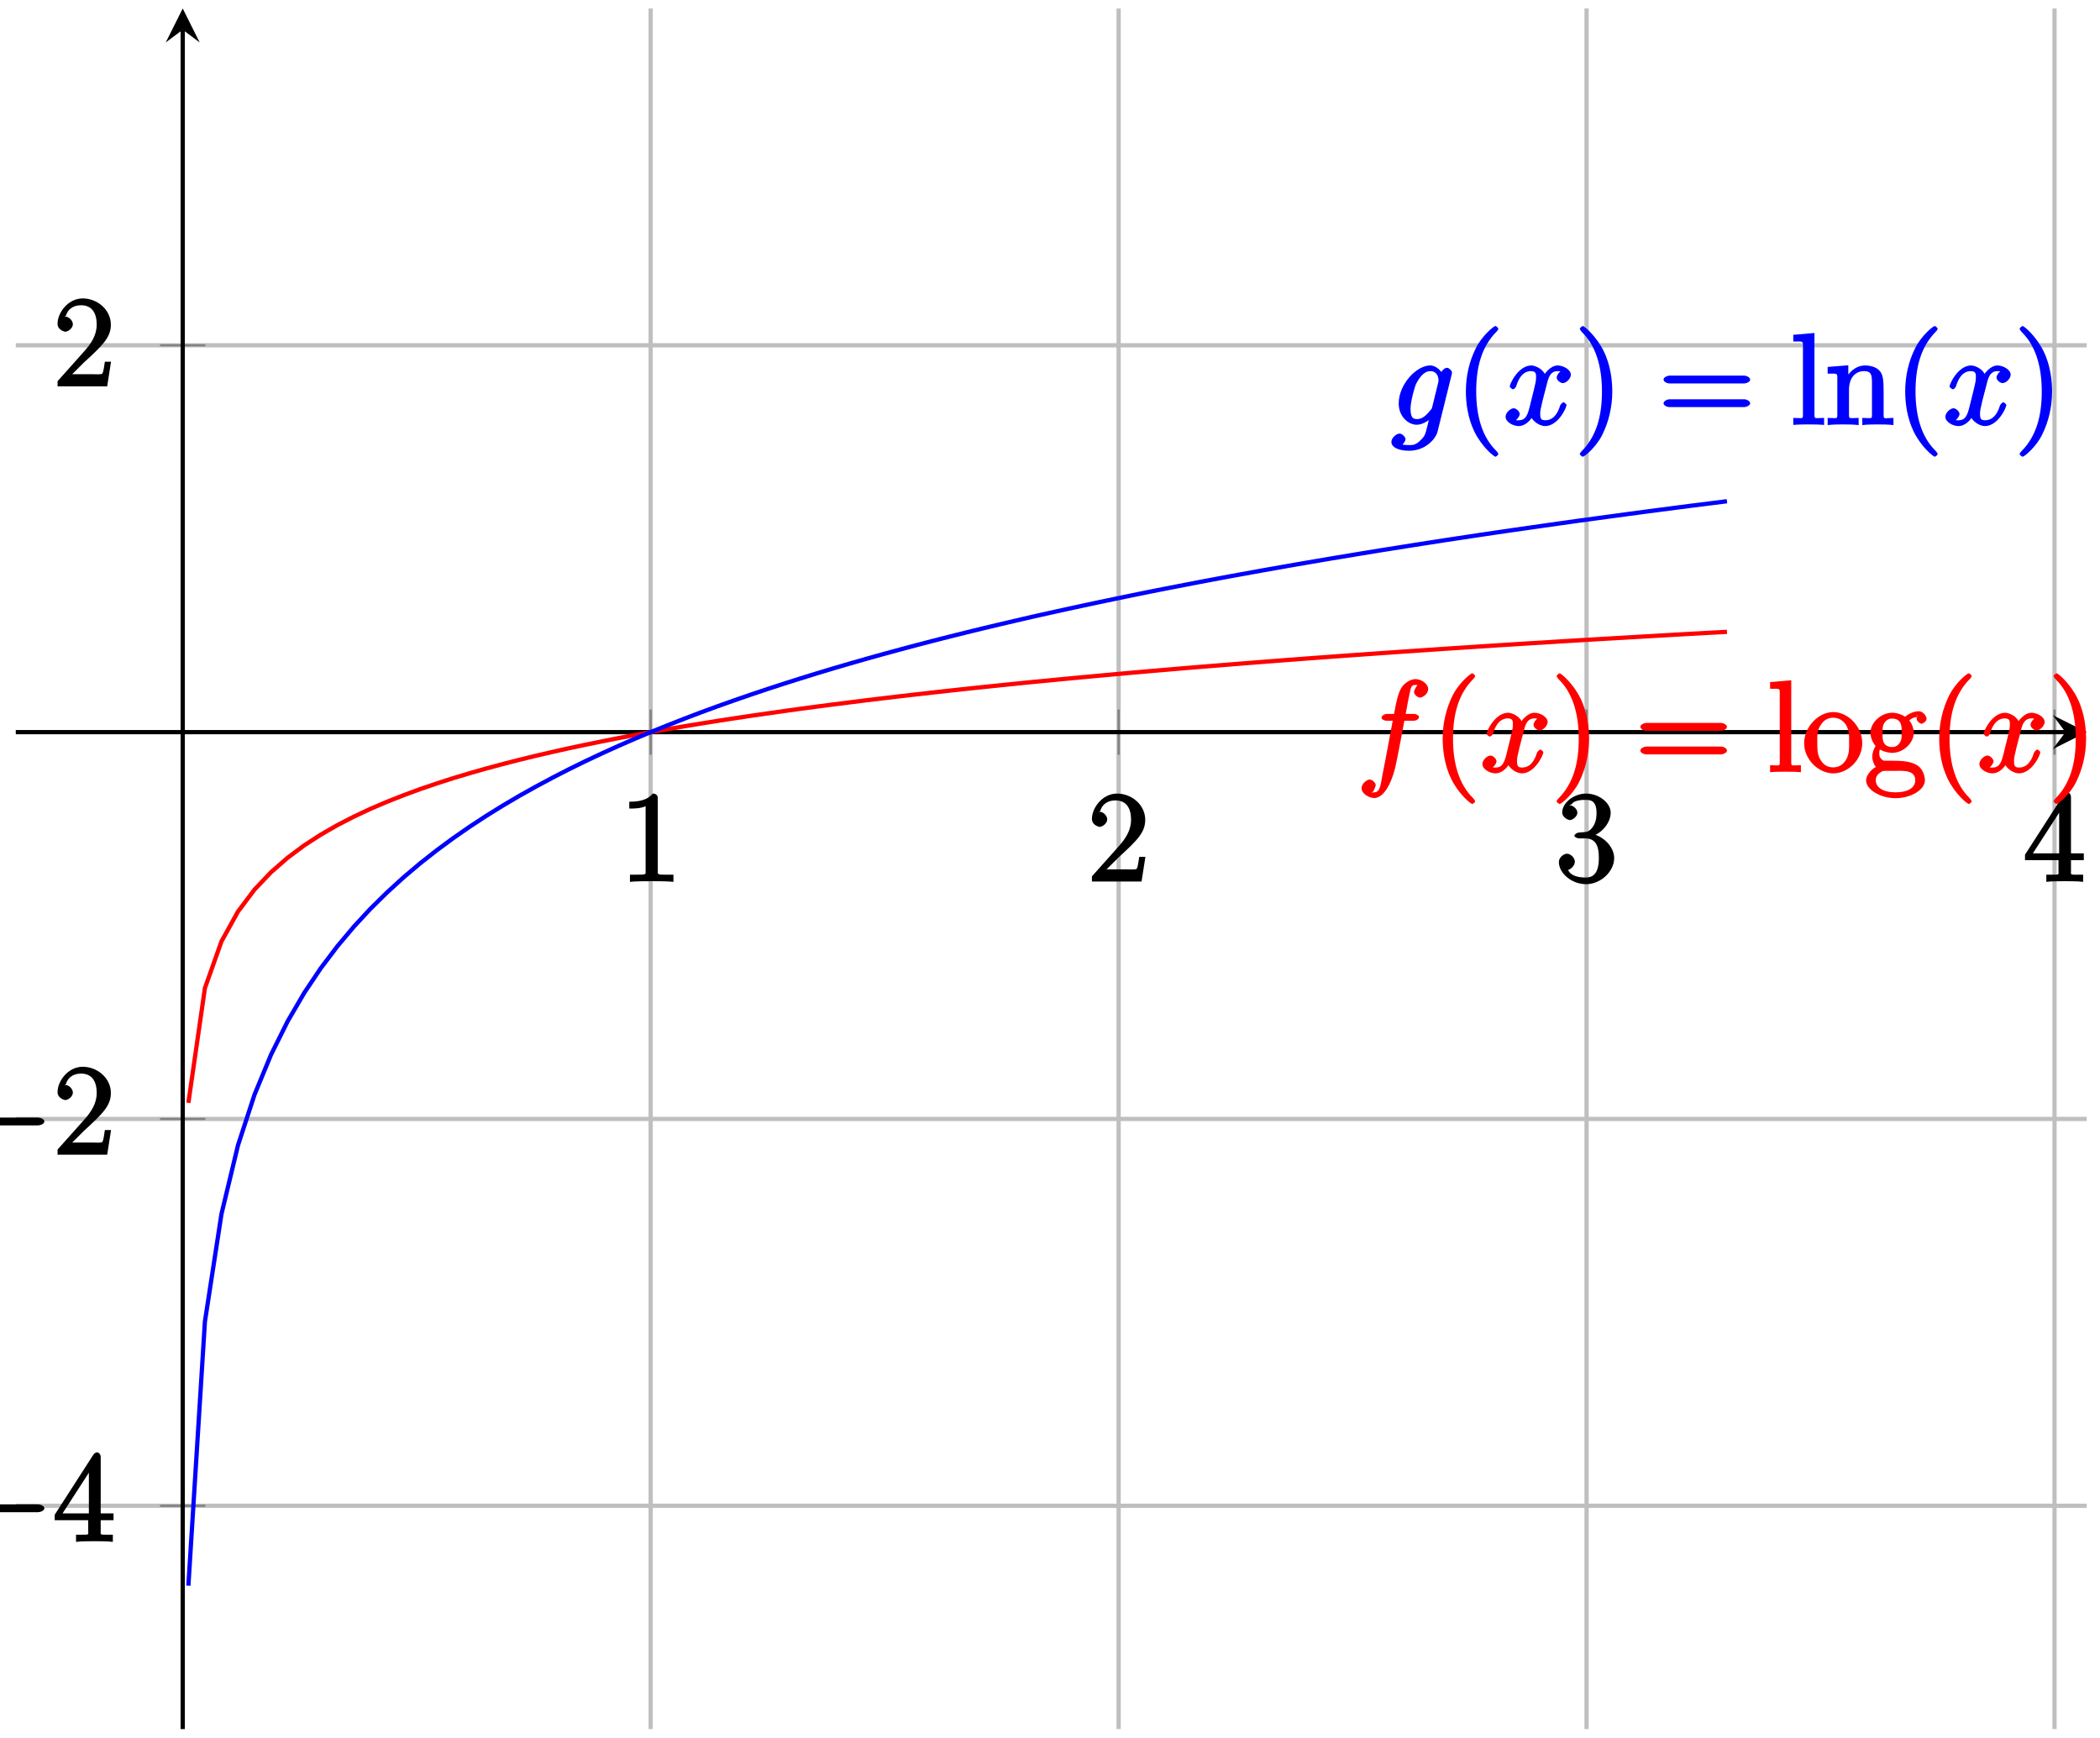 <?xml version="1.0" encoding="UTF-8"?>
<svg xmlns="http://www.w3.org/2000/svg" xmlns:xlink="http://www.w3.org/1999/xlink" width="197pt" height="163pt" viewBox="0 0 197 163" version="1.1">
<defs>
<g>
<symbol overflow="visible" id="glyph0-0">
<path style="stroke:none;" d=""/>
</symbol>
<symbol overflow="visible" id="glyph0-1">
<path style="stroke:none;" d="M 3.594 -7.812 C 3.594 -8.078 3.438 -8.25 3.125 -8.25 C 2.797 -7.875 2.312 -7.484 0.922 -7.484 L 0.922 -6.844 C 1.359 -6.844 1.953 -6.844 2.453 -7.062 L 2.453 -1.062 C 2.453 -0.641 2.578 -0.641 1.531 -0.641 L 0.984 -0.641 L 0.984 0.031 C 1.484 -0.031 2.641 -0.031 3.031 -0.031 C 3.438 -0.031 4.578 -0.031 5.062 0.031 L 5.062 -0.641 L 4.531 -0.641 C 3.484 -0.641 3.594 -0.641 3.594 -1.062 Z M 3.594 -7.812 "/>
</symbol>
<symbol overflow="visible" id="glyph0-2">
<path style="stroke:none;" d="M 5.266 -2.312 L 4.859 -2.312 C 4.797 -1.953 4.75 -1.406 4.625 -1.203 C 4.547 -1.094 3.984 -1.141 3.625 -1.141 L 1.406 -1.141 L 1.516 -0.891 C 1.844 -1.156 2.562 -1.922 2.875 -2.219 C 4.703 -3.891 5.422 -4.609 5.422 -5.797 C 5.422 -7.172 4.172 -8.25 2.781 -8.25 C 1.406 -8.25 0.422 -6.906 0.422 -5.875 C 0.422 -5.266 1.109 -5.125 1.141 -5.125 C 1.406 -5.125 1.859 -5.453 1.859 -5.828 C 1.859 -6.172 1.484 -6.547 1.141 -6.547 C 1.047 -6.547 1.016 -6.547 1.203 -6.609 C 1.359 -7.203 1.859 -7.609 2.625 -7.609 C 3.641 -7.609 4.094 -6.891 4.094 -5.797 C 4.094 -4.781 3.562 -4 2.875 -3.234 L 0.422 -0.484 L 0.422 0 L 5.078 0 L 5.438 -2.312 Z M 5.266 -2.312 "/>
</symbol>
<symbol overflow="visible" id="glyph0-3">
<path style="stroke:none;" d="M 2.203 -4.594 C 2 -4.578 1.781 -4.406 1.781 -4.297 C 1.781 -4.188 2.016 -4.047 2.219 -4.047 L 2.766 -4.047 C 3.797 -4.047 4.078 -3.344 4.078 -2.203 C 4.078 -0.641 3.438 -0.375 2.844 -0.375 C 2.266 -0.375 1.453 -0.484 1.188 -1.094 C 1.328 -1.078 1.828 -1.438 1.828 -1.859 C 1.828 -2.219 1.422 -2.609 1.094 -2.609 C 0.797 -2.609 0.328 -2.281 0.328 -1.828 C 0.328 -0.766 1.547 0.25 2.875 0.25 C 4.297 0.25 5.516 -0.984 5.516 -2.188 C 5.516 -3.281 4.469 -4.297 3.328 -4.5 L 3.328 -4.203 C 4.359 -4.5 5.188 -5.516 5.188 -6.453 C 5.188 -7.406 4.047 -8.25 2.891 -8.25 C 1.703 -8.25 0.641 -7.359 0.641 -6.484 C 0.641 -6.016 1.188 -5.766 1.359 -5.766 C 1.609 -5.766 2.062 -6.094 2.062 -6.453 C 2.062 -6.844 1.609 -7.156 1.344 -7.156 C 1.281 -7.156 1.25 -7.156 1.531 -7.25 C 1.781 -7.703 2.797 -7.656 2.859 -7.656 C 3.25 -7.656 3.859 -7.625 3.859 -6.453 C 3.859 -6.234 3.875 -5.672 3.531 -5.156 C 3.172 -4.625 2.875 -4.641 2.562 -4.625 Z M 2.203 -4.594 "/>
</symbol>
<symbol overflow="visible" id="glyph0-4">
<path style="stroke:none;" d="M 4.469 -7.922 C 4.469 -8.156 4.312 -8.359 4.141 -8.359 C 4.047 -8.359 3.891 -8.312 3.797 -8.172 L 0.156 -2.516 L 0.156 -2 L 3.297 -2 L 3.297 -1.047 C 3.297 -0.609 3.438 -0.641 2.562 -0.641 L 2.156 -0.641 L 2.156 0.031 C 2.609 -0.031 3.547 -0.031 3.891 -0.031 C 4.219 -0.031 5.172 -0.031 5.609 0.031 L 5.609 -0.641 L 5.219 -0.641 C 4.344 -0.641 4.469 -0.609 4.469 -1.047 L 4.469 -2 L 5.672 -2 L 5.672 -2.641 L 4.469 -2.641 Z M 3.359 -7 L 3.359 -2.641 L 0.891 -2.641 L 3.641 -6.891 Z M 3.359 -7 "/>
</symbol>
<symbol overflow="visible" id="glyph0-5">
<path style="stroke:none;" d="M 4.047 2.766 C 4.047 2.719 4 2.594 3.797 2.391 C 2.594 1.188 1.969 -0.688 1.969 -3.125 C 1.969 -5.438 2.484 -7.328 3.875 -8.734 C 4 -8.844 4.047 -8.984 4.047 -9.016 C 4.047 -9.078 3.828 -9.266 3.781 -9.266 C 3.625 -9.266 2.516 -8.359 1.938 -7.188 C 1.328 -5.969 1 -4.594 1 -3.125 C 1 -2.062 1.172 -0.641 1.797 0.641 C 2.5 2.078 3.641 3 3.781 3 C 3.828 3 4.047 2.828 4.047 2.766 Z M 4.047 2.766 "/>
</symbol>
<symbol overflow="visible" id="glyph0-6">
<path style="stroke:none;" d="M 3.531 -3.125 C 3.531 -4.031 3.406 -5.516 2.734 -6.891 C 2.031 -8.328 0.891 -9.266 0.766 -9.266 C 0.719 -9.266 0.484 -9.078 0.484 -9.016 C 0.484 -8.984 0.531 -8.844 0.734 -8.641 C 1.938 -7.438 2.562 -5.562 2.562 -3.125 C 2.562 -0.812 2.047 1.078 0.656 2.484 C 0.531 2.594 0.484 2.719 0.484 2.766 C 0.484 2.828 0.719 3 0.766 3 C 0.922 3 2.016 2.109 2.594 0.938 C 3.203 -0.281 3.531 -1.688 3.531 -3.125 Z M 3.531 -3.125 "/>
</symbol>
<symbol overflow="visible" id="glyph0-7">
<path style="stroke:none;" d="M 8.062 -3.875 C 8.234 -3.875 8.609 -4.016 8.609 -4.234 C 8.609 -4.453 8.25 -4.609 8.062 -4.609 L 1.031 -4.609 C 0.859 -4.609 0.484 -4.453 0.484 -4.25 C 0.484 -4.016 0.844 -3.875 1.031 -3.875 Z M 8.062 -1.656 C 8.234 -1.656 8.609 -1.797 8.609 -2.016 C 8.609 -2.234 8.25 -2.391 8.062 -2.391 L 1.031 -2.391 C 0.859 -2.391 0.484 -2.234 0.484 -2.016 C 0.484 -1.797 0.844 -1.656 1.031 -1.656 Z M 8.062 -1.656 "/>
</symbol>
<symbol overflow="visible" id="glyph0-8">
<path style="stroke:none;" d="M 2.062 -8.594 L 0.234 -8.438 L 0.234 -7.812 C 1.203 -7.812 1.141 -7.875 1.141 -7.297 L 1.141 -1.031 C 1.141 -0.484 1.172 -0.641 0.234 -0.641 L 0.234 0.016 C 0.734 -0.031 1.312 -0.031 1.672 -0.031 C 2.031 -0.031 2.625 -0.031 3.125 0.016 L 3.125 -0.641 C 2.203 -0.641 2.219 -0.484 2.219 -1.031 L 2.219 -8.609 Z M 2.062 -8.594 "/>
</symbol>
<symbol overflow="visible" id="glyph0-9">
<path style="stroke:none;" d="M 5.641 -2.703 C 5.641 -4.25 4.312 -5.625 2.922 -5.625 C 1.5 -5.625 0.188 -4.203 0.188 -2.703 C 0.188 -1.172 1.547 0.125 2.922 0.125 C 4.328 0.125 5.641 -1.188 5.641 -2.703 Z M 2.922 -0.438 C 2.484 -0.438 2.062 -0.578 1.703 -1.172 C 1.391 -1.703 1.422 -2.312 1.422 -2.812 C 1.422 -3.266 1.375 -3.891 1.75 -4.422 C 2.078 -4.938 2.5 -5.094 2.922 -5.094 C 3.375 -5.094 3.766 -4.906 4.094 -4.453 C 4.453 -3.891 4.406 -3.25 4.406 -2.812 C 4.406 -2.391 4.453 -1.75 4.141 -1.188 C 3.812 -0.625 3.375 -0.438 2.922 -0.438 Z M 2.922 -0.438 "/>
</symbol>
<symbol overflow="visible" id="glyph0-10">
<path style="stroke:none;" d="M 1.297 -2.203 C 1.859 -1.828 2.469 -1.797 2.594 -1.797 C 3.672 -1.797 4.625 -2.75 4.625 -3.672 C 4.625 -4 4.484 -4.547 4.203 -4.828 C 4.562 -5.203 5.016 -5.156 5.078 -5.156 C 5.125 -5.156 5.062 -5.203 4.891 -5.297 C 5.109 -5.391 4.891 -5.109 4.891 -4.984 C 4.891 -4.812 5.172 -4.531 5.359 -4.531 C 5.469 -4.531 5.828 -4.734 5.828 -5 C 5.828 -5.219 5.516 -5.703 5.094 -5.703 C 4.469 -5.703 3.891 -5.266 3.812 -5.188 C 3.578 -5.359 3.062 -5.562 2.609 -5.562 C 1.531 -5.562 0.562 -4.609 0.562 -3.688 C 0.562 -3 1.031 -2.453 1.047 -2.438 C 1 -2.375 0.734 -1.922 0.734 -1.453 C 0.734 -0.766 1.203 -0.359 1.047 -0.453 C 0.875 -0.406 0.156 0.172 0.156 0.797 C 0.156 1.625 1.453 2.453 2.922 2.453 C 4.344 2.453 5.672 1.672 5.672 0.781 C 5.672 0.484 5.547 -0.328 4.828 -0.703 C 4.219 -1.016 3.516 -1.062 2.484 -1.062 C 1.75 -1.062 1.781 -1.016 1.562 -1.25 C 1.453 -1.359 1.391 -1.484 1.391 -1.734 C 1.391 -1.938 1.406 -2.031 1.453 -2.109 Z M 2.609 -2.344 C 1.547 -2.344 1.703 -3.391 1.703 -3.672 C 1.703 -3.891 1.656 -4.266 1.859 -4.594 C 2.094 -4.938 2.344 -5.016 2.594 -5.016 C 3.641 -5.016 3.484 -3.953 3.484 -3.688 C 3.484 -3.469 3.531 -3.078 3.328 -2.766 C 3.094 -2.422 2.859 -2.344 2.609 -2.344 Z M 2.922 1.906 C 1.781 1.906 1.062 1.469 1.062 0.781 C 1.062 0.688 1.047 0.328 1.5 0.031 C 1.75 -0.141 1.75 -0.109 2.594 -0.109 C 3.578 -0.109 4.766 -0.25 4.766 0.781 C 4.766 1.5 4.031 1.906 2.922 1.906 Z M 2.922 1.906 "/>
</symbol>
<symbol overflow="visible" id="glyph0-11">
<path style="stroke:none;" d="M 5.469 -3.047 C 5.469 -4.156 5.422 -4.609 5.156 -4.984 C 4.812 -5.453 4.141 -5.562 3.734 -5.562 C 2.562 -5.562 1.953 -4.422 1.906 -4.344 L 2.156 -4.344 L 2.156 -5.578 L 0.219 -5.422 L 0.219 -4.797 C 1.188 -4.797 1.125 -4.859 1.125 -4.266 L 1.125 -1.031 C 1.125 -0.484 1.156 -0.641 0.219 -0.641 L 0.219 0.031 C 0.688 -0.031 1.344 -0.031 1.672 -0.031 C 2.016 -0.031 2.672 -0.031 3.125 0.031 L 3.125 -0.641 C 2.219 -0.641 2.219 -0.484 2.219 -1.031 L 2.219 -3.25 C 2.219 -4.5 2.891 -5.031 3.641 -5.031 C 4.375 -5.031 4.375 -4.562 4.375 -3.844 L 4.375 -1.031 C 4.375 -0.484 4.406 -0.641 3.469 -0.641 L 3.469 0.031 C 3.938 -0.031 4.594 -0.031 4.922 -0.031 C 5.266 -0.031 5.922 -0.031 6.391 0.031 L 6.391 -0.641 C 5.625 -0.641 5.484 -0.484 5.469 -0.844 Z M 5.469 -3.047 "/>
</symbol>
<symbol overflow="visible" id="glyph1-0">
<path style="stroke:none;" d=""/>
</symbol>
<symbol overflow="visible" id="glyph1-1">
<path style="stroke:none;" d="M 7.875 -2.75 C 8.078 -2.75 8.484 -2.875 8.484 -3.125 C 8.484 -3.359 8.078 -3.484 7.875 -3.484 L 1.406 -3.484 C 1.203 -3.484 0.781 -3.359 0.781 -3.125 C 0.781 -2.875 1.203 -2.75 1.406 -2.75 Z M 7.875 -2.75 "/>
</symbol>
<symbol overflow="visible" id="glyph2-0">
<path style="stroke:none;" d=""/>
</symbol>
<symbol overflow="visible" id="glyph2-1">
<path style="stroke:none;" d="M 5.328 -4.812 C 5.562 -4.812 5.828 -4.953 5.828 -5.172 C 5.828 -5.297 5.562 -5.453 5.359 -5.453 L 4.578 -5.453 C 4.766 -6.531 4.938 -7.375 5.031 -7.75 C 5.109 -8.047 5.203 -8.172 5.516 -8.172 C 5.766 -8.172 5.891 -8.109 5.766 -8.219 C 5.672 -8.219 5.359 -7.703 5.359 -7.5 C 5.359 -7.266 5.703 -6.984 5.922 -6.984 C 6.172 -6.984 6.688 -7.328 6.688 -7.781 C 6.688 -8.281 6.031 -8.719 5.5 -8.719 C 4.984 -8.719 4.359 -8.281 4.125 -7.812 C 3.906 -7.406 3.734 -6.859 3.484 -5.453 L 2.828 -5.453 C 2.609 -5.453 2.312 -5.297 2.312 -5.078 C 2.312 -4.953 2.562 -4.812 2.797 -4.812 L 3.359 -4.812 C 3.172 -3.844 2.688 -1.141 2.422 0.141 C 2.219 1.188 2.203 1.906 1.609 1.906 C 1.562 1.906 1.328 1.953 1.328 1.953 C 1.609 1.922 1.766 1.25 1.766 1.25 C 1.766 1 1.438 0.703 1.203 0.703 C 0.969 0.703 0.438 1.062 0.438 1.516 C 0.438 2.031 1.141 2.438 1.609 2.438 C 2.828 2.438 3.484 0.109 3.609 -0.484 C 3.828 -1.406 4.406 -4.594 4.453 -4.812 Z M 5.328 -4.812 "/>
</symbol>
<symbol overflow="visible" id="glyph2-2">
<path style="stroke:none;" d="M 5.672 -5.172 C 5.281 -5.109 4.969 -4.656 4.969 -4.438 C 4.969 -4.141 5.359 -3.906 5.531 -3.906 C 5.891 -3.906 6.297 -4.359 6.297 -4.688 C 6.297 -5.188 5.562 -5.562 5.062 -5.562 C 4.344 -5.562 3.766 -4.703 3.656 -4.469 L 3.984 -4.469 C 3.703 -5.359 2.812 -5.562 2.594 -5.562 C 1.375 -5.562 0.562 -3.844 0.562 -3.578 C 0.562 -3.531 0.781 -3.328 0.859 -3.328 C 0.953 -3.328 1.094 -3.438 1.156 -3.578 C 1.562 -4.922 2.219 -5.031 2.562 -5.031 C 3.094 -5.031 3.031 -4.672 3.031 -4.391 C 3.031 -4.125 2.969 -3.844 2.828 -3.281 L 2.422 -1.641 C 2.234 -0.922 2.062 -0.422 1.422 -0.422 C 1.359 -0.422 1.172 -0.375 0.922 -0.531 L 0.812 -0.281 C 1.25 -0.359 1.5 -0.859 1.5 -1 C 1.5 -1.25 1.156 -1.547 0.938 -1.547 C 0.641 -1.547 0.172 -1.141 0.172 -0.75 C 0.172 -0.25 0.891 0.125 1.406 0.125 C 1.984 0.125 2.5 -0.375 2.75 -0.859 L 2.469 -0.969 C 2.672 -0.266 3.438 0.125 3.875 0.125 C 5.094 0.125 5.891 -1.594 5.891 -1.859 C 5.891 -1.906 5.688 -2.109 5.625 -2.109 C 5.516 -2.109 5.328 -1.906 5.297 -1.812 C 4.969 -0.75 4.453 -0.422 3.906 -0.422 C 3.484 -0.422 3.422 -0.578 3.422 -1.062 C 3.422 -1.328 3.469 -1.516 3.656 -2.312 L 4.078 -3.938 C 4.25 -4.656 4.5 -5.031 5.062 -5.031 C 5.078 -5.031 5.297 -5.062 5.547 -4.906 Z M 5.672 -5.172 "/>
</symbol>
<symbol overflow="visible" id="glyph2-3">
<path style="stroke:none;" d="M 3.875 -1.656 C 3.828 -1.469 3.844 -1.531 3.688 -1.344 C 3.203 -0.719 2.828 -0.531 2.453 -0.531 C 2.062 -0.531 1.844 -0.688 1.844 -1.516 C 1.844 -2.156 2.203 -3.484 2.375 -3.859 C 2.766 -4.594 3.188 -5.031 3.688 -5.031 C 4.484 -5.031 4.469 -4.203 4.469 -4.125 L 4.438 -3.953 Z M 4.938 -4.625 C 4.781 -4.969 4.297 -5.562 3.688 -5.562 C 2.391 -5.562 0.734 -3.781 0.734 -2 C 0.734 -0.75 1.656 0 2.422 0 C 3.062 0 3.734 -0.531 3.938 -0.781 L 3.672 -0.891 L 3.406 0.188 C 3.234 0.844 3.219 1.047 2.781 1.453 C 2.297 1.953 1.953 1.906 1.703 1.906 C 1.344 1.906 1.047 1.875 0.734 1.781 L 0.734 2.078 C 1.125 1.969 1.375 1.5 1.375 1.359 C 1.375 1.172 1.078 0.828 0.812 0.828 C 0.531 0.828 0.047 1.219 0.047 1.609 C 0.047 2.109 0.703 2.438 1.719 2.438 C 3.266 2.438 4.219 1.297 4.375 0.656 L 5.703 -4.703 C 5.734 -4.844 5.734 -4.859 5.734 -4.891 C 5.734 -5.062 5.453 -5.344 5.266 -5.344 C 4.984 -5.344 4.656 -4.953 4.609 -4.625 Z M 4.938 -4.625 "/>
</symbol>
</g>
<clipPath id="clip1">
  <path d="M 192 63 L 195.754 63 L 195.754 76 L 192 76 Z M 192 63 "/>
</clipPath>
</defs>
<g id="surface1">
<path style="fill:none;stroke-width:0.399;stroke-linecap:butt;stroke-linejoin:miter;stroke:rgb(75%,75%,75%);stroke-opacity:1;stroke-miterlimit:10;" d="M 43.367 -13.451 L 43.367 147.951 M 87.266 -13.451 L 87.266 147.951 M 131.164 -13.451 L 131.164 147.951 M 175.062 -13.451 L 175.062 147.951 " transform="matrix(1,0,0,-1,17.672,148.748)"/>
<path style="fill:none;stroke-width:0.399;stroke-linecap:butt;stroke-linejoin:miter;stroke:rgb(75%,75%,75%);stroke-opacity:1;stroke-miterlimit:10;" d="M -16.192 7.494 L 178.082 7.494 M -16.192 43.783 L 178.082 43.783 M -16.192 116.357 L 178.082 116.357 " transform="matrix(1,0,0,-1,17.672,148.748)"/>
<path style="fill:none;stroke-width:0.199;stroke-linecap:butt;stroke-linejoin:miter;stroke:rgb(50%,50%,50%);stroke-opacity:1;stroke-miterlimit:10;" d="M 43.367 77.943 L 43.367 82.193 M 87.266 77.943 L 87.266 82.193 M 131.164 77.943 L 131.164 82.193 M 175.062 77.943 L 175.062 82.193 " transform="matrix(1,0,0,-1,17.672,148.748)"/>
<path style="fill:none;stroke-width:0.199;stroke-linecap:butt;stroke-linejoin:miter;stroke:rgb(50%,50%,50%);stroke-opacity:1;stroke-miterlimit:10;" d="M -2.656 7.494 L 1.594 7.494 M -2.656 43.783 L 1.594 43.783 M -2.656 116.357 L 1.594 116.357 " transform="matrix(1,0,0,-1,17.672,148.748)"/>
<path style="fill:none;stroke-width:0.399;stroke-linecap:butt;stroke-linejoin:miter;stroke:rgb(0%,0%,0%);stroke-opacity:1;stroke-miterlimit:10;" d="M -16.192 80.068 L 176.09 80.068 " transform="matrix(1,0,0,-1,17.672,148.748)"/>
<path style=" stroke:none;fill-rule:nonzero;fill:rgb(0%,0%,0%);fill-opacity:1;" d="M 195.754 68.68 L 192.566 67.086 L 193.762 68.68 L 192.566 70.273 "/>
<path style="fill:none;stroke-width:0.399;stroke-linecap:butt;stroke-linejoin:miter;stroke:rgb(0%,0%,0%);stroke-opacity:1;stroke-miterlimit:10;" d="M -0.531 -13.451 L -0.531 145.959 " transform="matrix(1,0,0,-1,17.672,148.748)"/>
<path style=" stroke:none;fill-rule:nonzero;fill:rgb(0%,0%,0%);fill-opacity:1;" d="M 17.141 0.797 L 15.547 3.984 L 17.141 2.789 L 18.734 3.984 "/>
<g style="fill:rgb(0%,0%,0%);fill-opacity:1;">
  <use xlink:href="#glyph0-1" x="58.112" y="82.693"/>
</g>
<g style="fill:rgb(0%,0%,0%);fill-opacity:1;">
  <use xlink:href="#glyph0-2" x="102.011" y="82.693"/>
</g>
<g style="fill:rgb(0%,0%,0%);fill-opacity:1;">
  <use xlink:href="#glyph0-3" x="145.91" y="82.693"/>
</g>
<g style="fill:rgb(0%,0%,0%);fill-opacity:1;">
  <use xlink:href="#glyph0-4" x="189.809" y="82.693"/>
</g>
<g style="fill:rgb(0%,0%,0%);fill-opacity:1;">
  <use xlink:href="#glyph1-1" x="-4.321" y="144.607"/>
</g>
<g style="fill:rgb(0%,0%,0%);fill-opacity:1;">
  <use xlink:href="#glyph0-4" x="4.978" y="144.607"/>
</g>
<g style="fill:rgb(0%,0%,0%);fill-opacity:1;">
  <use xlink:href="#glyph1-1" x="-4.321" y="108.32"/>
</g>
<g style="fill:rgb(0%,0%,0%);fill-opacity:1;">
  <use xlink:href="#glyph0-2" x="4.978" y="108.32"/>
</g>
<g style="fill:rgb(0%,0%,0%);fill-opacity:1;">
  <use xlink:href="#glyph0-2" x="4.977" y="36.244"/>
</g>
<path style="fill:none;stroke-width:0.399;stroke-linecap:butt;stroke-linejoin:miter;stroke:rgb(100%,0%,0%);stroke-opacity:1;stroke-miterlimit:10;" d="M -0 45.295 L 1.551 56.057 L 3.105 60.439 L 4.656 63.24 L 6.207 65.303 L 7.762 66.936 L 9.312 68.287 L 10.863 69.443 L 12.414 70.447 L 13.969 71.342 L 15.519 72.139 L 17.07 72.869 L 18.625 73.533 L 20.176 74.146 L 21.726 74.717 L 23.281 75.248 L 24.832 75.748 L 26.383 76.213 L 27.933 76.654 L 29.488 77.072 L 31.039 77.471 L 32.59 77.85 L 34.144 78.209 L 35.695 78.557 L 37.246 78.885 L 38.801 79.201 L 40.351 79.51 L 41.902 79.803 L 43.453 80.084 L 45.008 80.357 L 46.558 80.623 L 48.109 80.877 L 49.664 81.127 L 51.215 81.365 L 52.766 81.6 L 54.32 81.822 L 55.871 82.045 L 57.422 82.26 L 58.973 82.467 L 60.527 82.67 L 63.629 83.061 L 65.183 83.248 L 66.734 83.432 L 68.285 83.611 L 69.84 83.787 L 71.391 83.959 L 72.941 84.127 L 74.492 84.291 L 76.047 84.451 L 77.598 84.611 L 79.148 84.768 L 80.703 84.916 L 82.254 85.068 L 83.805 85.213 L 85.359 85.357 L 88.461 85.639 L 90.012 85.775 L 91.566 85.908 L 93.117 86.041 L 94.668 86.17 L 96.223 86.295 L 99.324 86.545 L 100.875 86.666 L 102.43 86.787 L 105.531 87.021 L 107.086 87.135 L 108.637 87.248 L 110.187 87.357 L 111.742 87.467 L 113.293 87.576 L 116.394 87.787 L 117.949 87.893 L 121.051 88.096 L 122.605 88.197 L 125.707 88.393 L 127.262 88.486 L 128.812 88.584 L 131.914 88.771 L 133.469 88.861 L 136.57 89.041 L 138.125 89.131 L 139.676 89.221 L 141.226 89.307 L 142.781 89.393 L 144.332 89.475 " transform="matrix(1,0,0,-1,17.672,148.748)"/>
<g style="fill:rgb(100%,0%,0%);fill-opacity:1;">
  <use xlink:href="#glyph2-1" x="127.29" y="72.422"/>
</g>
<g style="fill:rgb(100%,0%,0%);fill-opacity:1;">
  <use xlink:href="#glyph0-5" x="134.337" y="72.422"/>
</g>
<g style="fill:rgb(100%,0%,0%);fill-opacity:1;">
  <use xlink:href="#glyph2-2" x="138.889" y="72.422"/>
</g>
<g style="fill:rgb(100%,0%,0%);fill-opacity:1;">
  <use xlink:href="#glyph0-6" x="145.541" y="72.422"/>
</g>
<g style="fill:rgb(100%,0%,0%);fill-opacity:1;">
  <use xlink:href="#glyph0-7" x="153.396" y="72.422"/>
</g>
<g style="fill:rgb(100%,0%,0%);fill-opacity:1;">
  <use xlink:href="#glyph0-8" x="165.817" y="72.422"/>
  <use xlink:href="#glyph0-9" x="169.057" y="72.422"/>
  <use xlink:href="#glyph0-10" x="174.903" y="72.422"/>
</g>
<g style="fill:rgb(100%,0%,0%);fill-opacity:1;">
  <use xlink:href="#glyph0-5" x="180.916" y="72.422"/>
</g>
<g style="fill:rgb(100%,0%,0%);fill-opacity:1;">
  <use xlink:href="#glyph2-2" x="185.512" y="72.422"/>
</g>
<g clip-path="url(#clip1)" clip-rule="nonzero">
<g style="fill:rgb(100%,0%,0%);fill-opacity:1;">
  <use xlink:href="#glyph0-6" x="192.164" y="72.422"/>
</g>
</g>
<path style="fill:none;stroke-width:0.399;stroke-linecap:butt;stroke-linejoin:miter;stroke:rgb(0%,0%,100%);stroke-opacity:1;stroke-miterlimit:10;" d="M -0 0.002 L 1.551 24.775 L 3.105 34.873 L 4.656 41.322 L 6.207 46.068 L 7.762 49.83 L 9.312 52.943 L 10.863 55.6 L 12.414 57.916 L 13.969 59.971 L 15.519 61.814 L 17.07 63.49 L 18.625 65.021 L 20.176 66.436 L 21.726 67.748 L 23.281 68.971 L 24.832 70.115 L 26.383 71.193 L 27.933 72.209 L 29.488 73.174 L 31.039 74.088 L 32.59 74.955 L 34.144 75.787 L 35.695 76.584 L 37.246 77.346 L 38.801 78.076 L 40.351 78.779 L 41.902 79.455 L 43.453 80.107 L 45.008 80.732 L 46.558 81.342 L 48.109 81.932 L 49.664 82.502 L 51.215 83.053 L 52.766 83.588 L 54.32 84.111 L 55.871 84.615 L 57.422 85.107 L 58.973 85.588 L 60.527 86.057 L 62.078 86.51 L 63.629 86.955 L 65.183 87.389 L 66.734 87.811 L 68.285 88.225 L 69.84 88.631 L 71.391 89.025 L 72.941 89.412 L 74.492 89.791 L 76.047 90.162 L 77.598 90.525 L 79.148 90.885 L 80.703 91.232 L 82.254 91.576 L 83.805 91.912 L 85.359 92.244 L 86.91 92.568 L 88.461 92.889 L 90.012 93.205 L 91.566 93.514 L 94.668 94.115 L 96.223 94.408 L 97.773 94.697 L 100.875 95.26 L 102.43 95.533 L 103.98 95.807 L 105.531 96.072 L 107.086 96.338 L 110.187 96.853 L 111.742 97.107 L 114.844 97.6 L 116.394 97.842 L 117.949 98.084 L 121.051 98.553 L 122.605 98.783 L 124.156 99.01 L 125.707 99.232 L 127.262 99.455 L 130.363 99.893 L 131.914 100.103 L 133.469 100.314 L 135.019 100.525 L 136.57 100.732 L 138.125 100.936 L 139.676 101.139 L 141.226 101.338 L 142.781 101.533 L 144.332 101.728 " transform="matrix(1,0,0,-1,17.672,148.748)"/>
<g style="fill:rgb(0%,0%,100%);fill-opacity:1;">
  <use xlink:href="#glyph2-3" x="130.478" y="39.845"/>
</g>
<g style="fill:rgb(0%,0%,100%);fill-opacity:1;">
  <use xlink:href="#glyph0-5" x="136.513" y="39.845"/>
</g>
<g style="fill:rgb(0%,0%,100%);fill-opacity:1;">
  <use xlink:href="#glyph2-2" x="141.065" y="39.845"/>
</g>
<g style="fill:rgb(0%,0%,100%);fill-opacity:1;">
  <use xlink:href="#glyph0-6" x="147.717" y="39.845"/>
</g>
<g style="fill:rgb(0%,0%,100%);fill-opacity:1;">
  <use xlink:href="#glyph0-7" x="155.572" y="39.845"/>
</g>
<g style="fill:rgb(0%,0%,100%);fill-opacity:1;">
  <use xlink:href="#glyph0-8" x="167.993" y="39.845"/>
  <use xlink:href="#glyph0-11" x="171.233" y="39.845"/>
  <use xlink:href="#glyph0-5" x="177.725" y="39.845"/>
</g>
<g style="fill:rgb(0%,0%,100%);fill-opacity:1;">
  <use xlink:href="#glyph2-2" x="182.323" y="39.845"/>
</g>
<g style="fill:rgb(0%,0%,100%);fill-opacity:1;">
  <use xlink:href="#glyph0-6" x="188.975" y="39.845"/>
</g>
</g>
</svg>
